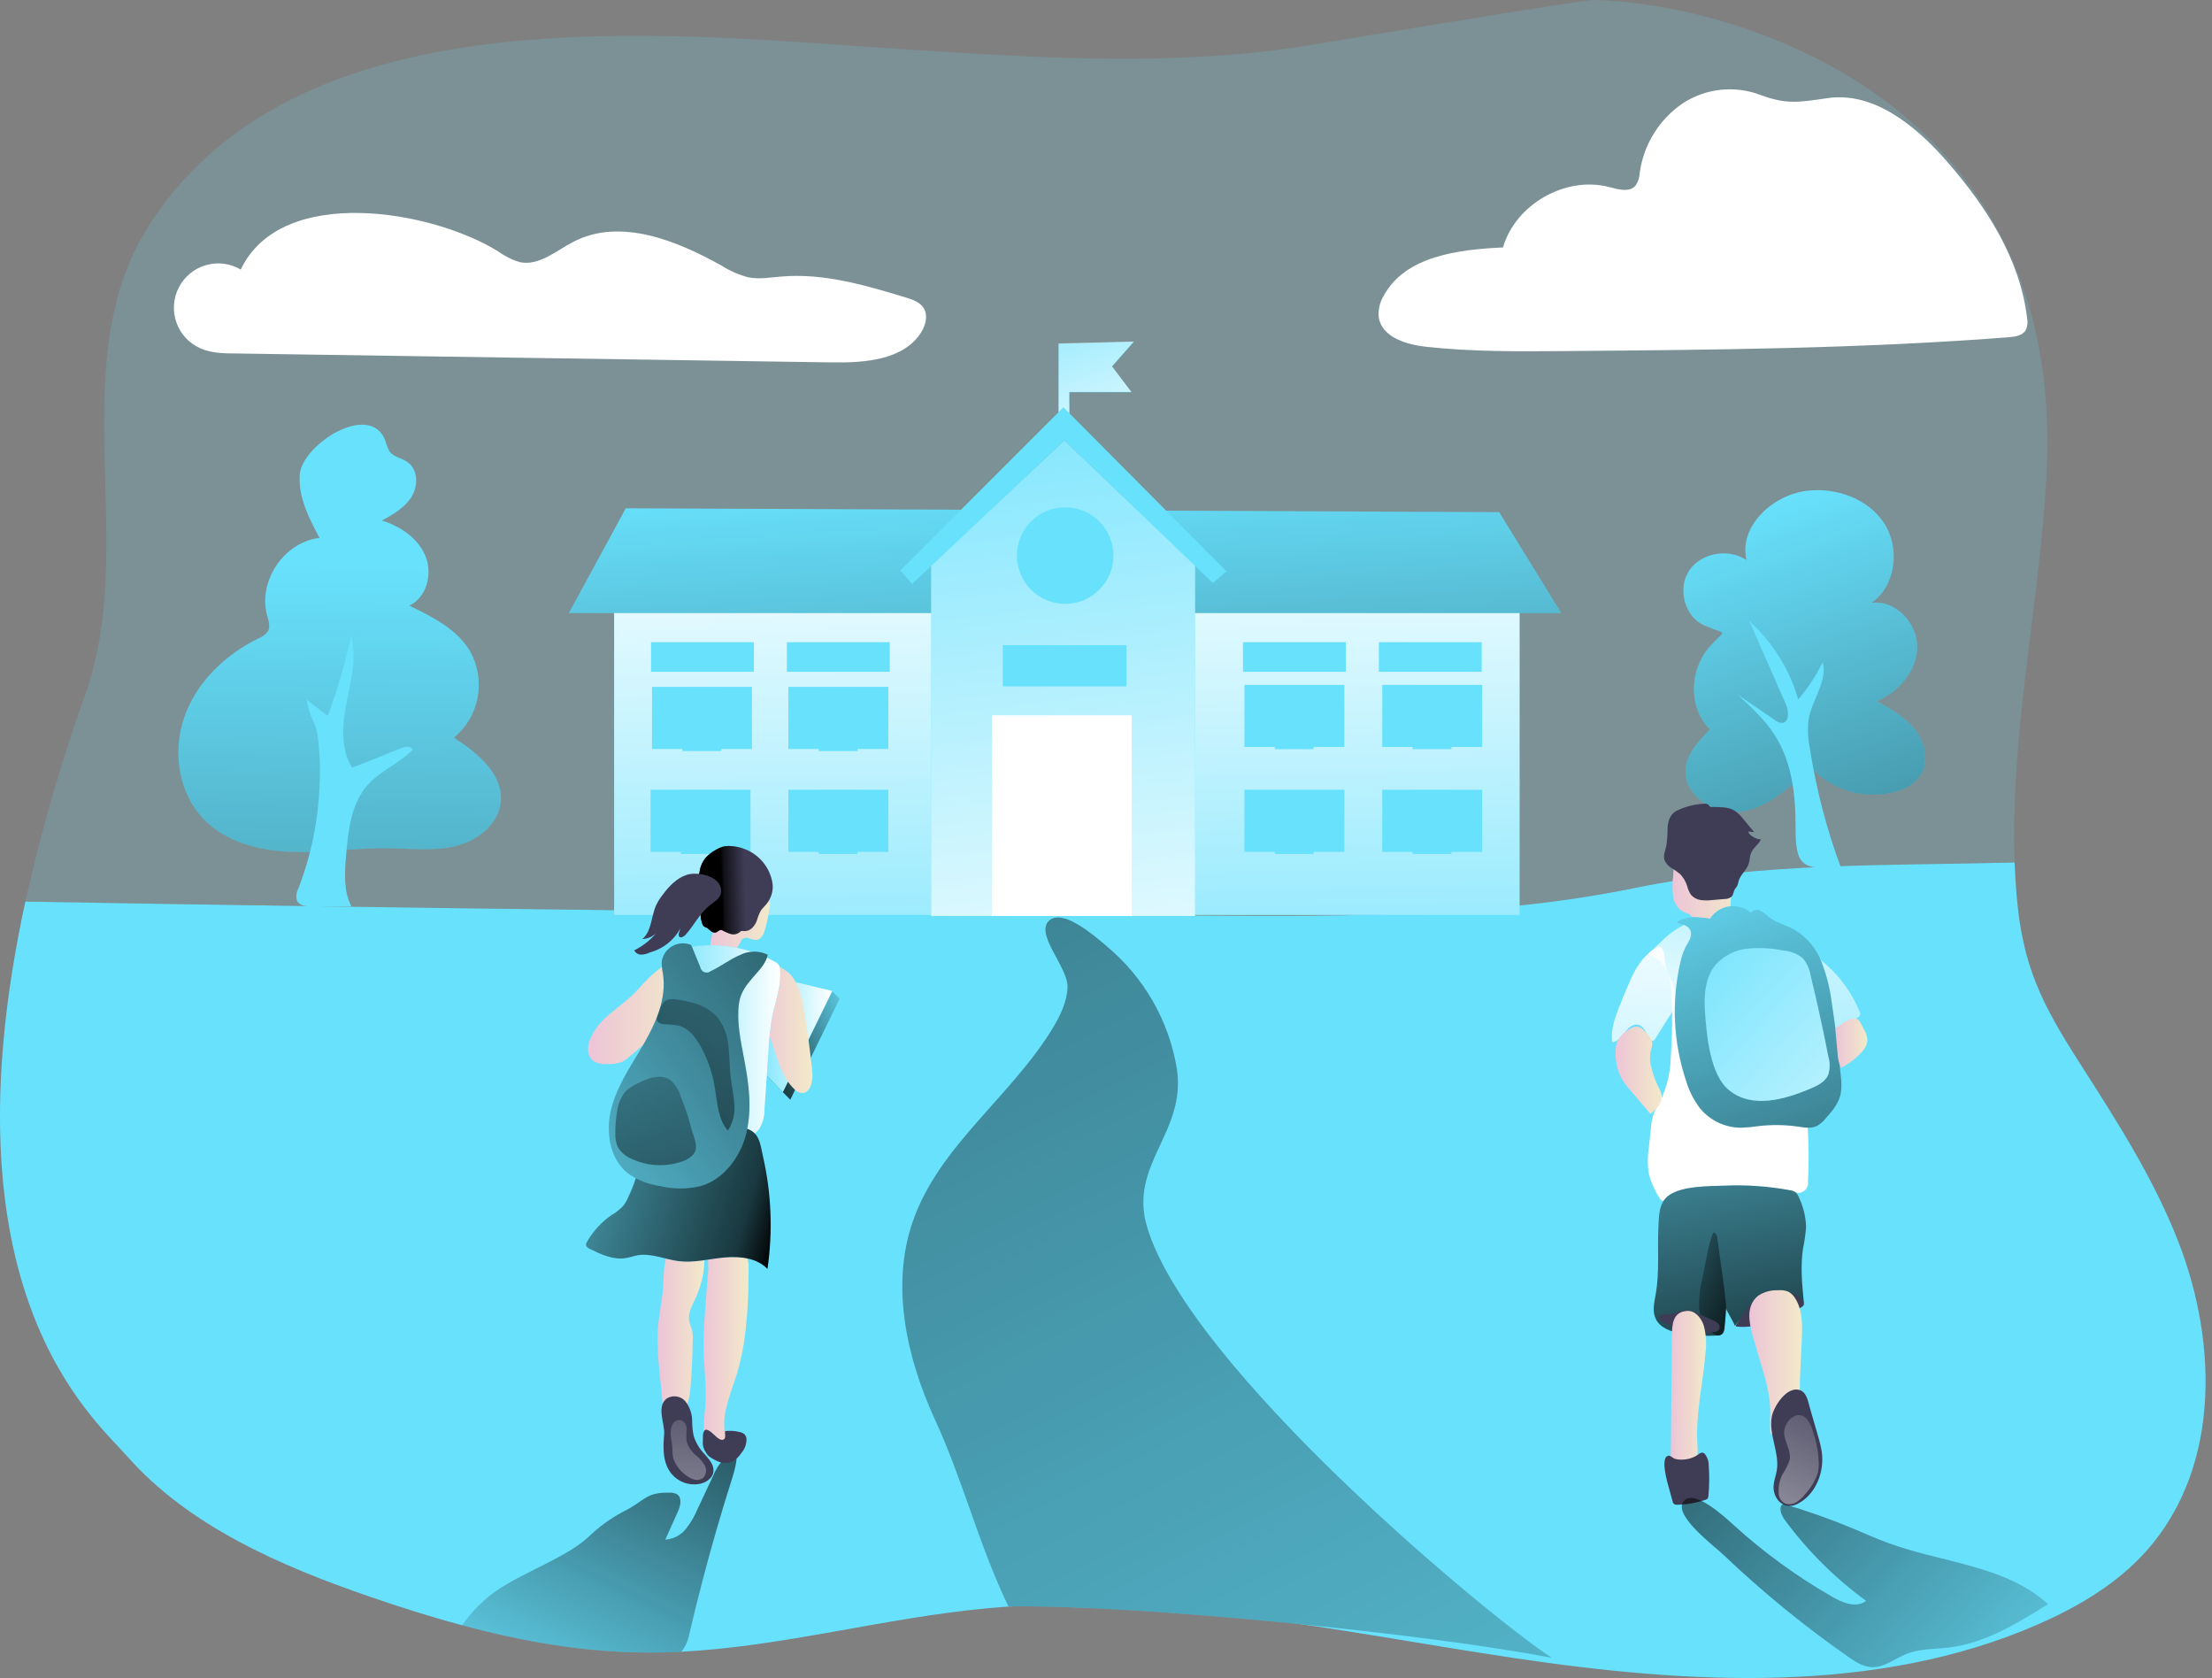 <svg width="327" height="248" viewBox="0 0 327 248" fill="none" xmlns="http://www.w3.org/2000/svg">
<rect x="0" y="0" width="327" height="248" fill="#808080" stroke="none"/>
<path opacity="0.18" d="M302.539 70.167C301.52 89.311 297.133 108.315 297.823 127.464C279.034 127.958 260.473 127.382 241.811 131.218C220.806 135.523 199.188 135.447 177.746 135.314C119.746 134.938 61.747 134.251 3.747 133.25C6.068 122.803 9.048 112.512 12.666 102.44C20.548 80.144 9.045 53.271 22.162 33.077C44.882 -1.975 100.502 5.223 135.155 7.388C154.621 8.616 174.283 9.838 193.528 6.685C205.923 4.653 233.967 -0.025 235.657 0C254.75 0.348 305.59 13.497 302.539 70.167Z" fill="#68E1FD"/>
<path d="M156.495 50.802V62.925H158.071V57.974H167.25L164.383 54.176L167.611 50.517L156.495 50.802Z" fill="#68E1FD"/>
<path d="M156.495 50.745V62.868H158.071V57.918H167.25L164.383 54.119L167.611 50.46L156.495 50.745Z" fill="url(#paint0_linear_3_222)"/>
<path d="M316.15 230.442C312.009 234.627 306.73 237.691 301.222 240.096C277.35 250.497 249.73 248.914 223.864 245.053C197.998 241.191 172.024 235.266 145.904 237.697C130.711 239.115 115.841 243.337 100.679 244.116C98.856 244.209 97.026 244.249 95.191 244.236C86.068 244.154 77.079 242.559 68.299 240.197C63.747 238.982 59.246 237.551 54.802 236.026C41.419 231.43 27.936 225.555 18.845 215.281C13.508 209.248 -8.731 190.687 3.747 133.25C61.742 134.255 119.742 134.943 177.746 135.314C199.188 135.447 220.794 135.523 241.811 131.212C260.492 127.414 279.034 127.958 297.823 127.471C297.88 128.977 297.962 130.49 298.089 132.003C298.956 142.809 301.805 148.298 307.546 157.274C312.896 165.631 318.308 174.044 321.942 183.312C328.076 198.866 328.26 218.193 316.15 230.442Z" fill="#68E1FD"/>
<path d="M256.181 131.079C256.453 130.034 256.865 129.028 257.149 127.983C257.296 127.589 257.307 127.157 257.181 126.755C257.018 126.443 256.767 126.186 256.459 126.015C254.673 124.827 252.514 124.334 250.389 124.628C249.829 124.687 249.291 124.871 248.812 125.166C248.183 125.646 247.751 126.34 247.597 127.116C247.448 127.886 247.365 128.668 247.35 129.452C247.206 130.502 247.206 131.567 247.35 132.617C247.432 133.137 247.651 133.626 247.985 134.034C248.319 134.441 248.755 134.752 249.249 134.934C249.356 134.957 249.462 134.987 249.566 135.023C250.199 135.27 250.268 136.118 250.794 136.498C251.086 136.679 251.425 136.769 251.769 136.757C252.516 136.829 253.268 136.688 253.94 136.352C254.612 136.017 255.175 135.499 255.567 134.858C255.765 134.438 255.856 133.974 255.833 133.51C255.858 132.689 255.975 131.874 256.181 131.079Z" fill="url(#paint1_linear_3_222)"/>
<path d="M124.127 147.601L116.828 162.535L111.492 157.085L115.79 145.588L123.026 146.5L124.127 147.601Z" fill="url(#paint2_linear_3_222)"/>
<path d="M123.026 146.5L115.727 161.434L110.384 155.983L114.688 144.487L123.026 146.5Z" fill="#68E1FD"/>
<path d="M123.026 146.462L115.727 161.389L110.384 155.945L114.688 144.443L123.026 146.462Z" fill="url(#paint3_linear_3_222)"/>
<path d="M108.124 218.832C107.332 221.32 106.579 223.808 105.857 226.315C104.427 231.27 103.125 236.264 101.952 241.299C101.813 242.123 101.521 242.913 101.091 243.629C100.971 243.805 100.833 243.968 100.679 244.116C98.856 244.209 97.026 244.249 95.191 244.236C86.068 244.154 77.079 242.559 68.299 240.198L68.375 240.128C69.259 238.842 70.297 237.669 71.464 236.634C75.262 232.994 82.935 230.784 86.86 227.271C88.411 225.752 90.169 224.461 92.082 223.434C95.343 221.871 95.311 220.541 98.926 220.605C99.339 220.57 99.754 220.66 100.116 220.864C100.882 221.415 100.578 222.605 100.185 223.472C99.578 224.827 98.966 226.184 98.35 227.543C98.929 227.511 99.495 227.358 100.012 227.094C100.529 226.831 100.985 226.462 101.35 226.011C102.077 225.111 102.67 224.111 103.11 223.042L105.427 218.111C105.804 217.154 106.368 216.283 107.086 215.547C110.074 212.812 108.516 217.61 108.124 218.832Z" fill="url(#paint4_linear_3_222)"/>
<path d="M108.972 202.917C108.466 204.576 107.813 206.19 107.408 207.874C106.943 209.554 106.943 211.328 107.408 213.008C107.607 213.412 107.661 213.873 107.56 214.312C107.478 214.499 107.344 214.659 107.173 214.771C107.002 214.883 106.802 214.944 106.598 214.945C106.186 214.941 105.789 214.796 105.471 214.534C105.035 214.16 104.682 213.698 104.436 213.179C104.189 212.66 104.055 212.095 104.041 211.52C104.018 210.373 104.088 209.225 104.249 208.089C104.515 205 104.003 201.904 103.996 198.809C103.996 197.663 104.053 196.517 104.123 195.378C104.287 192.786 104.482 190.201 104.705 187.623C104.661 186.904 104.661 186.183 104.705 185.464C104.851 185.179 105.623 185.375 105.895 185.217C107.048 184.527 108.136 185.274 109.466 185.496C110.896 185.736 110.656 186.825 110.65 188.028C110.679 191.244 110.493 194.459 110.092 197.65C109.855 199.432 109.481 201.193 108.972 202.917Z" fill="url(#paint5_linear_3_222)"/>
<path d="M97.919 191.383C97.748 192.769 97.469 194.137 97.33 195.523C96.919 199.568 97.672 203.626 97.963 207.678C97.944 208.131 98.08 208.578 98.349 208.944C98.534 209.124 98.771 209.242 99.027 209.279C99.487 209.323 99.949 209.231 100.357 209.015C100.766 208.799 101.102 208.469 101.325 208.064C101.754 207.243 101.996 206.337 102.034 205.411C102.287 202.987 102.35 200.55 102.407 198.112C102.442 197.608 102.41 197.102 102.312 196.606C102.205 196.182 101.996 195.789 101.901 195.34C101.635 194.105 102.344 192.902 102.876 191.757C103.509 190.371 103.909 188.891 104.059 187.376C104.211 185.806 104.414 184.268 102.591 183.856C100.432 183.362 98.793 184.306 98.337 186.471C98.007 188.066 98.128 189.762 97.919 191.383Z" fill="url(#paint6_linear_3_222)"/>
<path d="M116.98 144.177C118.195 145.633 118.582 147.589 118.879 149.456C119.335 152.212 119.715 154.976 120.019 157.749C120.139 158.863 120.221 160.098 119.563 161.003C119.412 161.237 119.19 161.417 118.93 161.516C118.64 161.564 118.343 161.533 118.069 161.427C117.795 161.321 117.555 161.144 117.373 160.914C115.473 159.085 114.904 156.344 114.043 153.862C113.41 152.09 112.625 150.374 112.144 148.564C111.783 147.241 111.067 144.063 112.226 142.955C113.505 141.72 116.1 143.113 116.98 144.177Z" fill="url(#paint7_linear_3_222)"/>
<path d="M90.791 89.317H224.636V135.219H90.791V89.317Z" fill="#68E1FD"/>
<path d="M90.791 89.317H224.636V135.219H90.791V89.317Z" fill="url(#paint8_linear_3_222)"/>
<path d="M92.513 75.118L84.093 90.608H230.802L221.623 75.694L92.513 75.118Z" fill="#68E1FD"/>
<path d="M92.513 75.118L84.093 90.608H230.802L221.623 75.694L92.513 75.118Z" fill="url(#paint9_linear_3_222)"/>
<path d="M176.67 135.371H137.649V83.531L157.349 65.077L176.67 83.531V135.371Z" fill="#68E1FD"/>
<path d="M176.67 135.371H137.649V83.531L157.349 65.077L176.67 83.531V135.371Z" fill="url(#paint10_linear_3_222)"/>
<path d="M133.11 84.297L134.832 86.31L157.35 65.077L179.304 86.164L181.31 84.442L157.21 60.197L133.11 84.297Z" fill="#68E1FD"/>
<path d="M146.645 105.719H167.301V135.365H146.645V105.719Z" fill="white"/>
<path d="M148.246 95.344H166.535V101.44H148.246V95.344Z" fill="#68E1FD"/>
<path d="M157.463 89.247C161.404 89.247 164.598 86.053 164.598 82.113C164.598 78.172 161.404 74.978 157.463 74.978C153.523 74.978 150.329 78.172 150.329 82.113C150.329 86.053 153.523 89.247 157.463 89.247Z" fill="#68E1FD"/>
<path d="M96.242 94.913H111.447V99.287H96.242V94.913Z" fill="#68E1FD"/>
<path d="M116.328 94.913H131.534V99.287H116.328V94.913Z" fill="#68E1FD"/>
<path d="M183.748 94.913H198.953V99.287H183.748V94.913Z" fill="#68E1FD"/>
<path d="M203.834 94.913H219.04V99.287H203.834V94.913Z" fill="#68E1FD"/>
<path d="M96.387 101.516H111.162V110.695H96.387V101.516Z" fill="#68E1FD"/>
<path d="M100.882 101.585H106.617V111.005H100.882V101.585Z" fill="#68E1FD"/>
<path d="M116.543 101.516H131.319V110.695H116.543V101.516Z" fill="#68E1FD"/>
<path d="M121.038 101.585H126.773V111.005H121.038V101.585Z" fill="#68E1FD"/>
<path d="M116.543 116.721H131.319V125.901H116.543V116.721Z" fill="#68E1FD"/>
<path d="M121.038 116.791H126.773V126.211H121.038V116.791Z" fill="#68E1FD"/>
<path d="M96.172 116.721H110.947V125.901H96.172V116.721Z" fill="#68E1FD"/>
<path d="M100.666 116.791H106.402V126.211H100.666V116.791Z" fill="#68E1FD"/>
<path d="M204.334 116.721H219.11V125.901H204.334V116.721Z" fill="#68E1FD"/>
<path d="M208.829 116.791H214.564V126.211H208.829V116.791Z" fill="#68E1FD"/>
<path d="M183.963 116.721H198.738V125.901H183.963V116.721Z" fill="#68E1FD"/>
<path d="M188.458 116.791H194.193V126.211H188.458V116.791Z" fill="#68E1FD"/>
<path d="M204.334 101.224H219.11V110.404H204.334V101.224Z" fill="#68E1FD"/>
<path d="M208.829 101.3H214.564V110.72H208.829V101.3Z" fill="#68E1FD"/>
<path d="M183.963 101.224H198.738V110.404H183.963V101.224Z" fill="#68E1FD"/>
<path d="M188.458 101.3H194.193V110.72H188.458V101.3Z" fill="#68E1FD"/>
<path d="M113.03 137.574C112.84 138.156 112.511 138.802 111.909 138.91C111.522 138.926 111.135 138.851 110.783 138.688C110.606 138.61 110.411 138.581 110.219 138.605C110.027 138.63 109.845 138.707 109.694 138.827C109.566 139.014 109.458 139.214 109.371 139.423C109.054 139.935 107.978 141.955 107.377 141.91C106.851 141.884 106.337 141.743 105.87 141.499C105.638 141.376 105.437 141.203 105.279 140.993C105.122 140.783 105.012 140.54 104.959 140.283C104.87 139.745 105.459 137.251 105.592 136.726C105.711 136.158 105.87 135.6 106.066 135.054C106.346 134.502 106.723 134.004 107.181 133.586C108.371 132.408 109.865 131.345 111.542 131.345C111.871 131.331 112.199 131.403 112.492 131.554C112.767 131.727 112.999 131.961 113.169 132.237C113.431 132.573 113.644 132.944 113.802 133.339C113.855 133.753 113.818 134.174 113.695 134.573C113.549 135.589 113.326 136.592 113.03 137.574Z" fill="url(#paint11_linear_3_222)"/>
<path d="M102.034 139.948C106.323 139.266 110.717 140.03 114.524 142.119C114.777 142.239 114.995 142.422 115.157 142.651C115.269 142.864 115.33 143.1 115.334 143.341C115.518 145.57 114.701 147.735 114.214 149.925C113.866 151.796 113.655 153.689 113.581 155.591L113.023 163.871C113.049 164.917 112.777 165.949 112.239 166.846C111.517 167.815 110.238 168.195 109.035 168.315C106.982 168.476 104.918 168.214 102.971 167.543C101.638 167.179 100.407 166.516 99.369 165.606C98.071 164.237 97.34 162.427 97.324 160.541C97.307 158.682 97.565 156.83 98.09 155.046C98.932 151.685 99.989 148.323 100.021 144.861C100.027 142.879 99.559 140.347 102.034 139.948Z" fill="#68E1FD"/>
<path d="M102.034 139.948C106.323 139.266 110.717 140.03 114.524 142.119C114.777 142.239 114.995 142.422 115.157 142.651C115.269 142.864 115.33 143.1 115.334 143.341C115.518 145.57 114.701 147.735 114.214 149.925C113.866 151.796 113.655 153.689 113.581 155.591L113.023 163.871C113.049 164.917 112.777 165.949 112.239 166.846C111.517 167.815 110.238 168.195 109.035 168.315C106.982 168.476 104.918 168.214 102.971 167.543C101.638 167.179 100.407 166.516 99.369 165.606C98.071 164.237 97.34 162.427 97.324 160.541C97.307 158.682 97.565 156.83 98.09 155.046C98.932 151.685 99.989 148.323 100.021 144.861C100.027 142.879 99.559 140.347 102.034 139.948Z" fill="url(#paint12_linear_3_222)"/>
<path d="M95.976 144.468C95.165 145.241 94.463 146.114 93.665 146.899C92.519 148.02 91.196 148.937 89.993 149.995C88.737 150.997 87.758 152.305 87.151 153.793C86.828 154.717 86.777 155.857 87.455 156.572C88.132 157.287 89.215 157.306 90.177 157.262C90.764 157.265 91.348 157.162 91.899 156.958C92.291 156.764 92.656 156.517 92.981 156.224C95.478 154.179 97.832 151.967 100.027 149.602C100.503 149.142 100.896 148.605 101.192 148.013C101.464 147.315 101.581 146.565 101.534 145.817C101.534 144.911 101.489 141.132 100.141 141.107C99.508 141.107 98.634 142.234 98.166 142.613C97.425 143.227 96.666 143.803 95.976 144.468Z" fill="url(#paint13_linear_3_222)"/>
<path d="M112.821 171.043C114.043 176.457 114.257 182.049 113.454 187.541C111.897 185.914 109.396 185.641 107.123 185.844C104.851 186.047 102.641 186.654 100.407 186.395C98.324 186.148 96.286 185.16 94.222 185.527C93.639 185.635 93.076 185.844 92.487 185.939C90.664 186.236 88.866 185.401 87.201 184.584C86.954 184.464 86.67 184.299 86.632 184.021C86.624 183.837 86.68 183.656 86.79 183.508C87.689 181.94 88.929 180.595 90.417 179.57C91.053 179.204 91.633 178.748 92.139 178.216C92.445 177.806 92.698 177.359 92.892 176.886C93.361 175.91 93.757 174.901 94.076 173.867C94.526 172.227 94.576 170.505 94.944 168.853C95.311 167.201 96.102 165.511 97.571 164.662C99.039 163.814 100.736 163.966 102.293 164.314C104.927 164.896 107.415 165.998 110.016 166.688C112.314 167.283 112.34 168.897 112.821 171.043Z" fill="#68E1FD"/>
<path d="M112.821 171.043C114.043 176.457 114.257 182.049 113.454 187.541C111.897 185.914 109.396 185.641 107.123 185.844C104.851 186.047 102.641 186.654 100.407 186.395C98.324 186.148 96.286 185.16 94.222 185.527C93.639 185.635 93.076 185.844 92.487 185.939C90.664 186.236 88.866 185.401 87.201 184.584C86.954 184.464 86.67 184.299 86.632 184.021C86.624 183.837 86.68 183.656 86.79 183.508C87.689 181.94 88.929 180.595 90.417 179.57C91.053 179.204 91.633 178.748 92.139 178.216C92.445 177.806 92.698 177.359 92.892 176.886C93.361 175.91 93.757 174.901 94.076 173.867C94.526 172.227 94.576 170.505 94.944 168.853C95.311 167.201 96.102 165.511 97.571 164.662C99.039 163.814 100.736 163.966 102.293 164.314C104.927 164.896 107.415 165.998 110.016 166.688C112.314 167.283 112.34 168.897 112.821 171.043Z" fill="url(#paint14_linear_3_222)"/>
<path d="M98.546 206.697C98.989 206.416 99.52 206.307 100.037 206.391C100.555 206.475 101.025 206.746 101.356 207.152C101.995 207.995 102.336 209.026 102.325 210.083C102.325 210.82 102.403 211.554 102.559 212.274C102.9 213.299 103.474 214.231 104.237 214.996C104.87 215.724 105.598 216.566 105.465 217.528C105.332 218.49 104.363 219.13 103.407 219.313C102.648 219.453 101.866 219.388 101.14 219.127C100.414 218.866 99.77 218.417 99.274 217.826C97.932 216.18 98.007 213.958 98.185 211.97C98.292 210.375 97.007 207.918 98.546 206.697Z" fill="#3F3D56"/>
<path d="M99.16 212.103C99.094 211.567 99.177 211.024 99.4 210.533C99.517 210.291 99.713 210.096 99.957 209.981C100.2 209.865 100.475 209.837 100.736 209.9C100.983 210.022 101.189 210.215 101.327 210.454C101.466 210.692 101.531 210.966 101.515 211.242C101.471 211.791 101.458 212.343 101.477 212.894C101.7 213.78 102.215 214.565 102.939 215.122C103.455 215.535 103.885 216.045 104.205 216.623C104.357 216.914 104.413 217.246 104.365 217.571C104.317 217.896 104.168 218.198 103.939 218.433C103.769 218.561 103.574 218.65 103.366 218.694C103.159 218.739 102.944 218.739 102.737 218.693C102.322 218.594 101.932 218.411 101.591 218.155C100.638 217.535 99.917 216.618 99.54 215.547C99.433 215.086 99.388 214.614 99.407 214.141C99.394 213.458 99.198 212.787 99.16 212.103Z" fill="url(#paint15_linear_3_222)"/>
<path d="M107.959 216.11C107.434 216.259 106.876 216.246 106.358 216.072C105.884 215.891 105.431 215.658 105.009 215.376C104.713 215.181 104.475 214.91 104.319 214.591C103.987 214.125 103.84 213.552 103.908 212.983C103.908 212.597 103.819 211.495 104.288 211.318C104.756 211.141 105.68 212.192 106.016 212.458C106.351 212.723 106.75 212.945 107.041 212.692C107.333 212.439 107.117 211.913 107.212 211.508C107.926 211.424 108.649 211.472 109.346 211.647C109.609 211.694 109.856 211.81 110.061 211.983C110.224 212.157 110.326 212.379 110.352 212.616C110.385 213.392 110.115 214.15 109.599 214.73C109.243 215.315 108.727 215.786 108.111 216.085L107.959 216.11Z" fill="#3F3D56"/>
<path d="M107.434 129.281C107.666 129.432 107.849 129.647 107.961 129.9C108.074 130.152 108.11 130.432 108.067 130.706C108.049 130.831 107.994 130.948 107.909 131.041C107.809 131.113 107.688 131.149 107.565 131.14C107.442 131.132 107.327 131.082 107.238 130.997C107.066 130.823 106.925 130.622 106.82 130.402C106.668 130.142 105.883 129.459 106.003 129.25C106.225 128.863 107.162 129.104 107.434 129.281V129.281Z" stroke="#3CB6D5" stroke-width="0.944" stroke-miterlimit="10"/>
<path d="M104.287 126.812C104.753 126.294 105.308 125.865 105.927 125.546C106.222 125.372 106.536 125.234 106.864 125.135C107.245 125.043 107.638 125.011 108.029 125.04C109.449 125.115 110.808 125.64 111.909 126.54C113.01 127.441 113.782 128.681 114.106 130.066C114.205 130.468 114.247 130.881 114.233 131.294C114.158 132.239 113.768 133.131 113.125 133.827C112.9 134.052 112.689 134.291 112.492 134.542C112.246 134.991 112.053 135.467 111.916 135.96C111.774 136.404 111.529 136.807 111.2 137.137C111.038 137.305 110.839 137.433 110.62 137.513C110.401 137.593 110.166 137.623 109.934 137.599C109.82 137.574 109.701 137.574 109.586 137.599C109.47 137.654 109.365 137.729 109.276 137.821C109.104 137.947 108.906 138.032 108.697 138.07C108.487 138.109 108.272 138.099 108.067 138.043C107.657 137.926 107.263 137.758 106.896 137.543C106.798 137.482 106.687 137.446 106.573 137.435C106.294 137.435 106.098 137.726 105.832 137.808C105.696 137.835 105.555 137.829 105.422 137.79C105.289 137.752 105.167 137.682 105.066 137.587C104.873 137.398 104.661 137.23 104.433 137.087C104.289 137.042 104.152 136.976 104.028 136.89C103.94 136.802 103.875 136.693 103.838 136.574C103.205 134.928 103.92 133.029 103.395 131.351C103.211 130.954 103.11 130.523 103.097 130.085C103.135 129.699 103.338 129.338 103.407 128.958C103.49 128.174 103.795 127.429 104.287 126.812Z" fill="#3F3D56"/>
<path d="M104.287 126.812C104.753 126.294 105.308 125.865 105.927 125.546C106.222 125.372 106.536 125.234 106.864 125.135C107.245 125.043 107.638 125.011 108.029 125.04C109.449 125.115 110.808 125.64 111.909 126.54C113.01 127.441 113.782 128.681 114.106 130.066C114.205 130.468 114.247 130.881 114.233 131.294C114.158 132.239 113.768 133.131 113.125 133.827C112.9 134.052 112.689 134.291 112.492 134.542C112.246 134.991 112.053 135.467 111.916 135.96C111.774 136.404 111.529 136.807 111.2 137.137C111.038 137.305 110.839 137.433 110.62 137.513C110.401 137.593 110.166 137.623 109.934 137.599C109.82 137.574 109.701 137.574 109.586 137.599C109.47 137.654 109.365 137.729 109.276 137.821C109.104 137.947 108.906 138.032 108.697 138.07C108.487 138.109 108.272 138.099 108.067 138.043C107.657 137.926 107.263 137.758 106.896 137.543C106.798 137.482 106.687 137.446 106.573 137.435C106.294 137.435 106.098 137.726 105.832 137.808C105.696 137.835 105.555 137.829 105.422 137.79C105.289 137.752 105.167 137.682 105.066 137.587C104.873 137.398 104.661 137.23 104.433 137.087C104.289 137.042 104.152 136.976 104.028 136.89C103.94 136.802 103.875 136.693 103.838 136.574C103.205 134.928 103.92 133.029 103.395 131.351C103.211 130.954 103.11 130.523 103.097 130.085C103.135 129.699 103.338 129.338 103.407 128.958C103.49 128.174 103.795 127.429 104.287 126.812Z" fill="url(#paint16_linear_3_222)"/>
<path d="M243.634 140.98L245.533 139.207C246.554 138.146 247.757 137.276 249.085 136.637C250.442 136.16 251.884 135.966 253.32 136.067C255.415 136.118 257.498 136.359 259.58 136.599C262.284 136.909 264.752 138.226 267.069 139.657C266.549 145.925 266.444 152.221 266.753 158.503C267.025 163.884 267.601 169.265 267.272 174.652C267.305 174.891 267.277 175.135 267.192 175.361C267.106 175.588 266.966 175.789 266.783 175.947C266.6 176.105 266.38 176.214 266.144 176.266C265.907 176.317 265.662 176.308 265.43 176.241C262.106 176.241 258.802 175.608 255.478 175.608C252.333 175.606 249.215 176.203 246.293 177.368C246.113 177.466 245.904 177.495 245.704 177.45C245.53 177.361 245.392 177.216 245.312 177.038C244.621 175.963 244.098 174.789 243.761 173.557C243.545 172.236 243.545 170.889 243.761 169.568L244.052 166.808C244.102 166.068 244.236 165.335 244.451 164.624C244.821 163.755 245.243 162.91 245.717 162.092C246.503 160.293 246.933 158.358 246.983 156.395C247.224 153.205 247.26 150.004 247.09 146.81C247.008 145.342 246.85 143.784 245.938 142.639C245.319 141.904 244.527 141.334 243.634 140.98Z" fill="#68E1FD"/>
<path d="M274.913 149.539C274.978 149.674 275.005 149.826 274.989 149.976C274.921 150.153 274.791 150.3 274.622 150.387C273.376 151.225 272.056 151.945 270.678 152.539C270.311 152.748 269.881 152.814 269.469 152.723C269.188 152.588 268.947 152.38 268.772 152.122C267.696 150.811 266.626 149.494 265.55 148.178C265.226 147.815 264.956 147.408 264.746 146.969C264.599 146.561 264.509 146.135 264.48 145.702C264.341 144.373 263.784 141.461 264.917 140.436C266.05 139.41 267.905 140.936 268.867 141.664C271.553 143.698 273.642 146.418 274.913 149.539Z" fill="#68E1FD"/>
<path d="M242.836 141.771C242.05 142.765 241.41 143.868 240.937 145.044C240.336 146.392 239.766 147.76 239.241 149.14C238.646 150.71 238.088 152.375 238.335 154.033C239.127 153.97 239.677 153.248 240.159 152.615C240.64 151.982 241.311 151.318 242.096 151.444C242.881 151.571 243.279 152.349 243.539 153.058C243.685 153.451 243.982 153.938 244.375 153.805C244.54 153.728 244.674 153.596 244.754 153.432L246.692 150.343C247.08 149.793 247.381 149.187 247.584 148.545C248.072 146.69 246.951 144.86 246.318 143.037C246.122 142.436 246.09 140.201 245.539 139.999C244.799 139.72 243.254 141.277 242.836 141.771Z" fill="#68E1FD"/>
<path d="M243.634 140.98L245.533 139.207C246.554 138.146 247.757 137.276 249.085 136.637C250.442 136.16 251.884 135.966 253.32 136.067C255.415 136.118 257.498 136.359 259.58 136.599C262.284 136.909 264.752 138.226 267.069 139.657C266.549 145.925 266.444 152.221 266.753 158.503C267.025 163.884 267.601 169.265 267.272 174.652C267.305 174.891 267.277 175.135 267.192 175.361C267.106 175.588 266.966 175.789 266.783 175.947C266.6 176.105 266.38 176.214 266.144 176.266C265.907 176.317 265.662 176.308 265.43 176.241C262.106 176.241 258.802 175.608 255.478 175.608C252.333 175.606 249.215 176.203 246.293 177.368C246.113 177.466 245.904 177.495 245.704 177.45C245.53 177.361 245.392 177.216 245.312 177.038C244.621 175.963 244.098 174.789 243.761 173.557C243.545 172.236 243.545 170.889 243.761 169.568L244.052 166.808C244.102 166.068 244.236 165.335 244.451 164.624C244.821 163.755 245.243 162.91 245.717 162.092C246.503 160.293 246.933 158.358 246.983 156.395C247.224 153.205 247.26 150.004 247.09 146.81C247.008 145.342 246.85 143.784 245.938 142.639C245.319 141.904 244.527 141.334 243.634 140.98Z" fill="url(#paint17_linear_3_222)"/>
<path d="M274.913 149.539C274.978 149.674 275.005 149.826 274.989 149.976C274.921 150.153 274.791 150.3 274.622 150.387C273.376 151.225 272.056 151.945 270.678 152.539C270.311 152.748 269.881 152.814 269.469 152.723C269.188 152.588 268.947 152.38 268.772 152.122C267.696 150.811 266.626 149.494 265.55 148.178C265.226 147.815 264.956 147.408 264.746 146.969C264.599 146.561 264.509 146.135 264.48 145.702C264.341 144.373 263.784 141.461 264.917 140.436C266.05 139.41 267.905 140.936 268.867 141.664C271.553 143.698 273.642 146.418 274.913 149.539Z" fill="url(#paint18_linear_3_222)"/>
<path d="M242.836 141.771C242.05 142.765 241.41 143.868 240.937 145.044C240.336 146.392 239.766 147.76 239.241 149.14C238.646 150.71 238.088 152.375 238.335 154.033C239.127 153.97 239.677 153.248 240.159 152.615C240.64 151.982 241.311 151.318 242.096 151.444C242.881 151.571 243.279 152.349 243.539 153.058C243.685 153.451 243.982 153.938 244.375 153.805C244.54 153.728 244.674 153.596 244.754 153.432L246.692 150.343C247.08 149.793 247.381 149.187 247.584 148.545C248.072 146.69 246.951 144.86 246.318 143.037C246.122 142.436 246.09 140.201 245.539 139.999C244.799 139.72 243.254 141.277 242.836 141.771Z" fill="url(#paint19_linear_3_222)"/>
<path d="M249.939 137.663C250.173 138.473 249.559 139.252 249.167 139.992C248.834 140.656 248.592 141.36 248.445 142.088C247.07 147.93 247.351 154.039 249.255 159.731C249.7 161.232 250.419 162.638 251.376 163.877C252.114 164.745 253.03 165.444 254.063 165.926C255.095 166.407 256.219 166.661 257.358 166.669C258.261 166.635 259.162 166.551 260.055 166.416C261.965 166.199 263.894 166.227 265.797 166.498C266.746 166.637 267.772 166.821 268.633 166.39C269.087 166.127 269.489 165.781 269.817 165.371C270.798 164.289 271.786 163.13 272.102 161.706C272.249 160.833 272.259 159.942 272.134 159.066C271.796 155.483 271.355 151.913 270.811 148.355C270.56 146.259 270.054 144.201 269.304 142.227C268.549 140.237 267.155 138.554 265.341 137.441C264.075 136.719 262.575 136.384 261.429 135.485C261.062 135.133 260.649 134.833 260.201 134.592C259.974 134.478 259.714 134.446 259.466 134.504C259.218 134.562 258.999 134.705 258.846 134.909C258.41 134.527 257.896 134.243 257.34 134.078C256.785 133.913 256.2 133.87 255.626 133.952C255.052 134.033 254.502 134.238 254.014 134.552C253.527 134.866 253.113 135.281 252.8 135.77C251.962 135.634 251.117 135.552 250.268 135.523C249.528 135.605 248.369 135.801 247.863 136.359C248.629 136.618 249.667 136.719 249.939 137.663Z" fill="#68E1FD"/>
<path d="M249.939 137.663C250.173 138.473 249.559 139.252 249.167 139.992C248.834 140.656 248.592 141.36 248.445 142.088C247.07 147.93 247.351 154.039 249.255 159.731C249.7 161.232 250.419 162.638 251.376 163.877C252.114 164.745 253.03 165.444 254.063 165.926C255.095 166.407 256.219 166.661 257.358 166.669C258.261 166.635 259.162 166.551 260.055 166.416C261.965 166.199 263.894 166.227 265.797 166.498C266.746 166.637 267.772 166.821 268.633 166.39C269.087 166.127 269.489 165.781 269.817 165.371C270.798 164.289 271.786 163.13 272.102 161.706C272.249 160.833 272.259 159.942 272.134 159.066C271.796 155.483 271.355 151.913 270.811 148.355C270.56 146.259 270.054 144.201 269.304 142.227C268.549 140.237 267.155 138.554 265.341 137.441C264.075 136.719 262.575 136.384 261.429 135.485C261.062 135.133 260.649 134.833 260.201 134.592C259.974 134.478 259.714 134.446 259.466 134.504C259.218 134.562 258.999 134.705 258.846 134.909C258.41 134.527 257.896 134.243 257.34 134.078C256.785 133.913 256.2 133.87 255.626 133.952C255.052 134.033 254.502 134.238 254.014 134.552C253.527 134.866 253.113 135.281 252.8 135.77C251.962 135.634 251.117 135.552 250.268 135.523C249.528 135.605 248.369 135.801 247.863 136.359C248.629 136.618 249.667 136.719 249.939 137.663Z" fill="url(#paint20_linear_3_222)"/>
<path d="M252.053 149.551C251.883 147.083 252.053 144.373 253.699 142.493C254.918 141.189 256.57 140.375 258.346 140.201C260.108 140.034 261.885 140.128 263.619 140.48C264.683 140.554 265.697 140.959 266.519 141.638C267.119 142.365 267.513 143.239 267.658 144.17C268.62 148.121 269.49 152.092 270.266 156.084C270.542 156.982 270.542 157.941 270.266 158.838C269.791 159.946 268.57 160.503 267.456 160.965C263.86 162.459 258.998 163.928 255.573 161.092C252.769 158.813 252.281 152.85 252.053 149.551Z" fill="#68E1FD"/>
<path d="M252.053 149.551C251.883 147.083 252.053 144.373 253.699 142.493C254.918 141.189 256.57 140.375 258.346 140.201C260.108 140.034 261.885 140.128 263.619 140.48C264.683 140.554 265.697 140.959 266.519 141.638C267.119 142.365 267.513 143.239 267.658 144.17C268.62 148.121 269.49 152.092 270.266 156.084C270.542 156.982 270.542 157.941 270.266 158.838C269.791 159.946 268.57 160.503 267.456 160.965C263.86 162.459 258.998 163.928 255.573 161.092C252.769 158.813 252.281 152.85 252.053 149.551Z" fill="url(#paint21_linear_3_222)"/>
<path d="M244.773 191.219C244.565 192.434 244.235 193.751 244.735 194.846C245.369 196.289 247.103 196.853 248.66 197.106C250.378 197.385 252.12 197.479 253.858 197.385C254.104 197.395 254.348 197.334 254.56 197.207C254.695 197.073 254.8 196.912 254.868 196.734C254.935 196.556 254.964 196.365 254.953 196.175L255.162 193.371L255.117 194.124C256.488 192.449 258.443 191.357 260.588 191.069C262.733 190.781 264.907 191.319 266.671 192.573C266.405 189.902 266.139 187.199 266.538 184.546C266.765 183.474 266.917 182.386 266.993 181.293C266.942 179.801 266.584 178.336 265.943 176.988C265.838 176.677 265.652 176.399 265.404 176.184C265.173 176.042 264.914 175.951 264.645 175.918C261.476 175.328 258.25 175.096 255.029 175.228C252.611 175.323 248.825 175.228 246.749 176.633C245.223 177.684 245.242 179.64 245.166 181.311C244.995 184.61 245.343 187.952 244.773 191.219Z" fill="#68E1FD"/>
<path d="M244.773 191.219C244.565 192.434 244.235 193.751 244.735 194.846C245.369 196.289 247.103 196.853 248.66 197.106C250.378 197.385 252.12 197.479 253.858 197.385C254.104 197.395 254.348 197.334 254.56 197.207C254.695 197.073 254.8 196.912 254.868 196.734C254.935 196.556 254.964 196.365 254.953 196.175L255.162 193.371C255.162 193.624 256.472 195.701 256.46 195.954C259.068 192.51 263.246 189.94 266.671 192.573C266.405 189.902 266.139 187.199 266.538 184.546C266.765 183.474 266.917 182.386 266.993 181.293C266.942 179.801 266.584 178.336 265.943 176.988C265.838 176.677 265.652 176.399 265.404 176.184C265.173 176.042 264.914 175.951 264.645 175.918C261.476 175.328 258.25 175.096 255.029 175.228C252.611 175.323 248.825 175.228 246.749 176.633C245.223 177.684 245.242 179.64 245.166 181.311C244.995 184.61 245.343 187.952 244.773 191.219Z" fill="url(#paint22_linear_3_222)"/>
<path d="M256.643 195.815C256.613 195.852 256.597 195.899 256.599 195.947C256.599 196.023 256.713 196.049 256.795 196.061C259.327 196.34 261.859 195.289 264.183 194.213L266.082 193.32C266.373 193.181 266.715 192.966 266.683 192.643C266.662 192.517 266.608 192.399 266.525 192.301C266.033 191.663 265.335 191.215 264.55 191.035C263.771 190.858 262.968 190.819 262.176 190.921C261.602 190.944 261.038 191.08 260.517 191.321C259.995 191.562 259.527 191.904 259.137 192.326C258.224 193.428 257.391 194.594 256.643 195.815Z" fill="#3F3D56"/>
<path d="M261.689 208.26C261.72 209.336 261.632 210.419 261.689 211.489C261.669 211.573 261.673 211.661 261.699 211.743C261.726 211.825 261.774 211.898 261.839 211.955C261.904 212.011 261.984 212.049 262.069 212.064C262.154 212.079 262.241 212.071 262.322 212.04C263.544 211.796 264.685 211.247 265.639 210.444C265.949 210.257 266.2 209.985 266.36 209.659C266.438 209.368 266.449 209.063 266.392 208.767C266.253 207.71 266.114 206.646 266.076 205.601C266.044 204.715 266.076 203.829 266.126 202.943L266.354 198.011C266.449 195.922 266.512 193.688 265.405 191.921C265.157 191.478 264.785 191.117 264.335 190.883C263.858 190.706 263.347 190.641 262.841 190.693C261.816 190.647 260.803 190.921 259.941 191.478C257.612 193.295 258.903 196.625 259.536 198.916C260.385 201.974 261.587 205.025 261.689 208.26Z" fill="url(#paint23_linear_3_222)"/>
<path d="M261.923 209.381C261.429 212.02 263.1 214.692 262.663 217.332C262.543 218.053 262.265 218.743 262.201 219.471C262.118 220.248 262.331 221.028 262.796 221.655C263.03 221.963 263.338 222.207 263.691 222.364C264.044 222.521 264.431 222.586 264.816 222.554C265.208 222.497 265.585 222.361 265.924 222.156C268.494 220.725 269.722 217.484 269.31 214.559C269.17 213.735 268.976 212.92 268.728 212.122C268.331 210.763 267.937 209.402 267.544 208.039C267.291 207.159 267.107 205.823 266.107 205.462C264.183 204.766 262.208 207.842 261.923 209.381Z" fill="#3F3D56"/>
<path d="M264.537 215.857C264.288 216.553 263.954 217.217 263.543 217.832C263.088 218.682 262.88 219.642 262.942 220.605C262.927 220.967 263.029 221.324 263.232 221.625C263.434 221.926 263.728 222.154 264.069 222.276C264.62 222.381 265.191 222.265 265.658 221.953C266.101 221.654 266.494 221.286 266.823 220.864C267.683 219.964 268.332 218.882 268.722 217.699C268.851 217.133 268.896 216.55 268.855 215.971C268.807 214.796 268.618 213.631 268.291 212.502C268.006 211.546 267.715 210.242 266.905 209.52C266.202 208.887 265.284 209.102 264.594 209.78C264.227 210.13 263.966 210.576 263.839 211.067C263.713 211.558 263.727 212.075 263.879 212.559C264.164 213.648 264.816 214.698 264.537 215.857Z" fill="url(#paint24_linear_3_222)"/>
<path d="M239.722 159.414C240.09 160.016 240.514 160.582 240.988 161.104L243.989 164.637C244.856 163.915 245.818 162.978 245.647 161.858C245.563 161.476 245.418 161.11 245.217 160.775C244.736 159.816 244.366 158.805 244.115 157.762C243.891 157.001 243.852 156.198 244.001 155.42C244.131 155.057 244.218 154.681 244.261 154.299C244.261 153.546 243.691 152.932 243.147 152.4C242.857 152.051 242.457 151.81 242.013 151.716C241.677 151.715 241.348 151.809 241.064 151.989C239.918 152.622 238.943 153.54 238.867 154.875C238.704 156.439 239.001 158.017 239.722 159.414Z" fill="url(#paint25_linear_3_222)"/>
<path d="M276.052 153.736C276.021 154.736 275.248 155.534 274.495 156.198C273.803 156.858 273.01 157.403 272.147 157.813C271.83 157.104 271.656 156.341 271.634 155.565L271.343 152.369C271.32 152.273 271.32 152.173 271.343 152.077C271.391 151.986 271.463 151.91 271.551 151.856C272.184 151.4 273.767 150.128 274.615 150.653C274.995 150.887 275.248 151.628 275.476 152.008C275.826 152.519 276.025 153.117 276.052 153.736Z" fill="url(#paint26_linear_3_222)"/>
<path d="M109.244 148.279C108.871 151.064 109.51 153.869 110.029 156.629C110.707 160.193 111.188 163.896 110.339 167.391C109.491 170.885 107.073 174.266 103.591 175.279C101.619 175.753 99.562 175.753 97.59 175.279C95.905 175.048 94.297 174.428 92.892 173.468C90.056 171.297 89.48 167.138 90.411 163.675C91.342 160.212 93.469 157.243 95.248 154.141C97.026 151.039 98.533 147.526 98.02 144.012C97.887 143.388 97.82 142.751 97.818 142.113C97.889 141.635 98.069 141.18 98.344 140.783C98.619 140.385 98.981 140.056 99.403 139.82C99.824 139.584 100.294 139.448 100.777 139.422C101.259 139.396 101.741 139.481 102.186 139.67L103.521 142.936C103.548 143.102 103.618 143.259 103.724 143.389C103.83 143.52 103.969 143.62 104.126 143.68C104.284 143.74 104.454 143.757 104.62 143.73C104.786 143.702 104.942 143.632 105.072 143.525C106.604 142.816 107.94 141.733 109.504 141.1C110.126 140.799 110.809 140.642 111.501 140.642C112.193 140.642 112.876 140.799 113.498 141.1C113.023 143.544 109.675 145.063 109.244 148.279Z" fill="#68E1FD"/>
<path d="M109.244 148.279C108.871 151.064 109.51 153.869 110.029 156.629C110.707 160.193 111.188 163.896 110.339 167.391C109.491 170.885 107.073 174.266 103.591 175.279C101.619 175.753 99.562 175.753 97.59 175.279C95.905 175.048 94.297 174.428 92.892 173.468C90.056 171.297 89.48 167.138 90.411 163.675C91.342 160.212 93.469 157.243 95.248 154.141C97.026 151.039 98.533 147.526 98.02 144.012C97.887 143.388 97.82 142.751 97.818 142.113C97.889 141.635 98.069 141.18 98.344 140.783C98.619 140.385 98.981 140.056 99.403 139.82C99.824 139.584 100.294 139.448 100.777 139.422C101.259 139.396 101.741 139.481 102.186 139.67L103.521 142.936C103.548 143.102 103.618 143.259 103.724 143.389C103.83 143.52 103.969 143.62 104.126 143.68C104.284 143.74 104.454 143.757 104.62 143.73C104.786 143.702 104.942 143.632 105.072 143.525C106.604 142.816 107.94 141.733 109.504 141.1C110.126 140.799 110.809 140.642 111.501 140.642C112.193 140.642 112.876 140.799 113.498 141.1C113.023 143.544 109.675 145.063 109.244 148.279Z" fill="url(#paint27_linear_3_222)"/>
<path d="M44.319 70.091C44.047 73.408 45.661 76.561 47.231 79.505C42.046 80.081 38.109 85.835 39.476 90.9C39.691 91.697 40.008 92.59 39.603 93.305C39.267 93.768 38.799 94.119 38.261 94.312C33.342 96.711 29.088 100.775 27.265 105.934C25.441 111.094 26.378 117.329 30.246 121.204C33.576 124.54 38.514 125.755 43.224 125.907C47.934 126.059 52.637 125.306 57.353 125.363C60.689 125.401 64.089 125.844 67.33 125.052C70.571 124.261 73.737 121.811 74.034 118.481C74.401 114.386 70.565 111.277 67.115 109.024C68.95 107.497 70.19 105.374 70.617 103.026C71.044 100.678 70.631 98.254 69.451 96.179C67.495 92.951 63.905 91.153 60.506 89.513C63.089 88.31 63.988 84.784 62.886 82.157C61.785 79.53 59.189 77.783 56.467 76.934C58.119 76.017 59.841 75.035 60.841 73.427C61.842 71.82 61.81 69.401 60.265 68.312C59.411 67.679 58.208 67.578 57.594 66.73C57.312 66.218 57.099 65.671 56.961 65.103C54.669 59.234 44.673 65.742 44.319 70.091Z" fill="#68E1FD"/>
<path d="M252.731 95.578C249.724 98.939 249.528 104.7 252.8 107.802C251.129 109.46 249.363 111.341 249.179 113.689C248.869 117.728 253.693 120.602 257.681 119.899C261.67 119.197 264.79 116.19 267.62 113.29C269.179 115.042 271.201 116.318 273.454 116.97C275.706 117.622 278.097 117.624 280.351 116.975C281.705 116.632 282.911 115.859 283.788 114.772C285.206 112.803 284.687 109.935 283.231 107.992C281.775 106.048 279.585 104.826 277.464 103.63C280.737 102.275 283.415 99.11 283.421 95.571C283.427 92.032 280.154 88.608 276.647 89.108C280.275 86.62 280.927 81.024 278.547 77.346C276.166 73.668 271.349 71.971 266.993 72.554C261.967 73.225 257.017 77.833 258.181 82.771C255.516 80.992 251.446 81.689 249.686 84.36C247.926 87.031 249.053 91.203 251.997 92.463C255.472 93.951 255.187 92.824 252.731 95.578Z" fill="#68E1FD"/>
<path d="M44.319 70.091C44.047 73.408 45.661 76.561 47.231 79.505C42.046 80.081 38.109 85.835 39.476 90.9C39.691 91.697 40.008 92.59 39.603 93.305C39.267 93.768 38.799 94.119 38.261 94.312C33.342 96.711 29.088 100.775 27.265 105.934C25.441 111.094 26.378 117.329 30.246 121.204C33.576 124.54 38.514 125.755 43.224 125.907C47.934 126.059 52.637 125.306 57.353 125.363C60.689 125.401 64.089 125.844 67.33 125.052C70.571 124.261 73.737 121.811 74.034 118.481C74.401 114.386 70.565 111.277 67.115 109.024C68.95 107.497 70.19 105.374 70.617 103.026C71.044 100.678 70.631 98.254 69.451 96.179C67.495 92.951 63.905 91.153 60.506 89.513C63.089 88.31 63.988 84.784 62.886 82.157C61.785 79.53 59.189 77.783 56.467 76.934C58.119 76.017 59.841 75.035 60.841 73.427C61.842 71.82 61.81 69.401 60.265 68.312C59.411 67.679 58.208 67.578 57.594 66.73C57.312 66.218 57.099 65.671 56.961 65.103C54.669 59.234 44.673 65.742 44.319 70.091Z" fill="url(#paint28_linear_3_222)"/>
<path d="M252.731 95.578C249.724 98.939 249.528 104.7 252.8 107.802C251.129 109.46 249.363 111.341 249.179 113.689C248.869 117.728 253.693 120.602 257.681 119.899C261.67 119.197 264.79 116.19 267.62 113.29C269.179 115.042 271.201 116.318 273.454 116.97C275.706 117.622 278.097 117.624 280.351 116.975C281.705 116.632 282.911 115.859 283.788 114.772C285.206 112.803 284.687 109.935 283.231 107.992C281.775 106.048 279.585 104.826 277.464 103.63C280.737 102.275 283.415 99.11 283.421 95.571C283.427 92.032 280.154 88.608 276.647 89.108C280.275 86.62 280.927 81.024 278.547 77.346C276.166 73.668 271.349 71.971 266.993 72.554C261.967 73.225 257.017 77.833 258.181 82.771C255.516 80.992 251.446 81.689 249.686 84.36C247.926 87.031 249.053 91.203 251.997 92.463C255.472 93.951 255.187 92.824 252.731 95.578Z" fill="url(#paint29_linear_3_222)"/>
<path d="M262.398 108.707C260.929 106.39 258.878 104.504 256.858 102.642L262.41 106.441C262.696 106.684 263.054 106.826 263.429 106.846C264.537 106.789 264.455 105.118 264.012 104.098L258.587 91.76C262.032 94.88 264.54 98.898 265.829 103.364C267.263 101.694 268.482 99.85 269.456 97.876C270.184 100.718 267.873 103.396 267.373 106.289C267.202 107.674 267.254 109.078 267.525 110.448C268.458 116.516 270.005 122.474 272.14 128.23C266.379 128.54 265.436 128.028 265.443 122.261C265.449 117.582 264.949 112.74 262.398 108.707Z" fill="#68E1FD"/>
<path d="M157.812 145.867C157.748 148.057 156.748 150.102 155.615 151.97C149.481 162.067 138.808 169.353 134.94 180.52C131.641 190.016 134.015 200.657 138.219 209.811C142.422 218.965 144.708 228.341 149.069 237.418C167.947 237.127 210.861 241.426 229.397 245.015C219.831 238.773 175.588 201.968 169.542 181.223C166.871 172.05 175.41 167.384 173.973 157.933C172.796 150.835 169.098 144.401 163.56 139.809C162.059 138.543 157.185 134.187 155.102 136.049C152.918 138.011 157.888 142.942 157.812 145.867Z" fill="#68E1FD"/>
<path d="M157.812 145.867C157.748 148.057 156.748 150.102 155.615 151.97C149.481 162.067 138.808 169.353 134.94 180.52C131.641 190.016 134.015 200.657 138.219 209.811C142.422 218.965 144.708 228.341 149.069 237.418C167.947 237.127 210.861 241.426 229.397 245.015C219.831 238.773 175.588 201.968 169.542 181.223C166.871 172.05 175.41 167.384 173.973 157.933C172.796 150.835 169.098 144.401 163.56 139.809C162.059 138.543 157.185 134.187 155.102 136.049C152.918 138.011 157.888 142.942 157.812 145.867Z" fill="url(#paint30_linear_3_222)"/>
<path d="M44.097 131.339C43.948 131.607 43.855 131.903 43.822 132.209C43.789 132.514 43.818 132.823 43.907 133.117C44.262 133.858 45.256 133.966 46.079 133.972H51.953C50.77 131.731 50.947 129.047 51.156 126.521C51.466 122.723 51.903 118.678 54.454 115.892C56.321 113.854 59.075 112.809 60.981 110.828C60.835 110.226 59.961 110.315 59.385 110.543L52.074 113.455C50.276 110.651 50.605 107.017 51.251 103.75C51.896 100.484 52.795 97.091 51.915 93.894C51.047 97.941 49.89 101.92 48.453 105.801L45.287 103.39C45.478 104.246 45.717 105.092 46.003 105.922C46.435 106.715 46.746 107.569 46.927 108.454C47.275 111.051 47.377 113.675 47.231 116.291C47.018 121.445 45.959 126.528 44.097 131.339Z" fill="#68E1FD"/>
<path d="M248.736 15.288C247.028 16.455 245.582 17.966 244.492 19.725C243.402 21.483 242.691 23.45 242.406 25.499C242.385 26.196 242.165 26.873 241.773 27.449C240.868 28.468 239.241 28 237.918 27.652C231.46 25.949 224.035 30.184 222.186 36.571C215.552 36.882 207.753 37.837 204.562 43.693C203.981 44.641 203.72 45.751 203.815 46.858C204.227 49.808 207.86 50.929 210.829 51.252C217.66 51.999 224.548 51.942 231.416 51.885C253.269 51.708 275.141 51.53 296.924 49.846C297.893 49.77 299.026 49.599 299.494 48.745C299.729 48.205 299.788 47.605 299.665 47.029C298.64 38.255 293.588 30.456 287.77 23.809C283.206 18.593 277.008 13.503 270.165 14.503C265.81 15.136 264.075 15.459 260.163 14.003C258.291 13.304 256.281 13.056 254.296 13.279C252.311 13.502 250.406 14.191 248.736 15.288Z" fill="white"/>
<path d="M73.737 37.211C74.69 37.912 75.762 38.435 76.902 38.755C79.744 39.312 82.251 37.021 84.834 35.698C91.709 32.178 100.027 35.533 106.744 39.3C107.961 40.074 109.295 40.647 110.694 40.996C112.277 41.3 113.91 40.996 115.511 40.87C121.734 40.338 127.887 42.136 133.87 43.959C134.889 44.263 135.997 44.636 136.56 45.548C137.193 46.599 136.858 48.004 136.212 49.061C133.629 53.239 127.812 53.638 122.918 53.562L34.703 52.239C33 52.239 31.253 52.176 29.683 51.505C28.859 51.153 28.116 50.635 27.5 49.984C26.885 49.334 26.409 48.563 26.102 47.721C25.796 46.879 25.666 45.984 25.719 45.089C25.773 44.195 26.009 43.321 26.414 42.522C26.819 41.722 27.383 41.014 28.072 40.442C28.761 39.869 29.56 39.444 30.42 39.192C31.28 38.941 32.182 38.868 33.072 38.979C33.961 39.09 34.817 39.383 35.589 39.838C41.616 27.177 63.943 31.076 73.737 37.211Z" fill="white"/>
<path d="M101.572 129.281C100.027 129.762 98.856 131.022 97.9 132.326C97.546 132.779 97.243 133.27 96.995 133.789C96.241 135.453 96.362 137.587 94.963 138.783C95.724 138.751 96.447 138.445 97.001 137.922C96.102 138.976 95 139.837 93.76 140.455C93.858 140.652 94.011 140.817 94.201 140.93C94.391 141.042 94.609 141.097 94.83 141.088C95.27 141.065 95.7 140.953 96.096 140.758C97.262 140.438 98.331 139.834 99.207 139C100.083 138.166 100.739 137.128 101.116 135.979C100.824 136.558 100.584 137.161 100.401 137.783C100.349 137.881 100.322 137.989 100.322 138.1C100.322 138.21 100.349 138.319 100.401 138.416C100.635 138.701 101.097 138.416 101.344 138.163C102.61 136.745 103.465 134.934 104.971 133.77C105.604 133.263 106.478 132.782 106.585 131.953C106.902 129.515 103.192 128.768 101.572 129.281Z" fill="#3F3D56"/>
<path d="M253.908 183.198C253.864 182.761 253.718 182.217 253.275 182.141C252.849 183.237 252.535 184.374 252.338 185.534L251.667 188.851C251.341 190.188 251.173 191.558 251.167 192.934C251.164 194.025 251.498 195.091 252.123 195.985C252.554 196.542 253.864 197.973 254.617 197.062C255.029 196.561 255.124 193.985 255.162 193.377C255.238 192.136 254.143 185.357 253.908 183.198Z" fill="url(#paint31_linear_3_222)"/>
<path d="M247.053 194.2C247.725 193.964 248.412 193.774 249.11 193.631C249.818 193.644 250.512 193.833 251.129 194.181L253.237 195.144C253.524 195.251 253.785 195.417 254.003 195.631C254.109 195.741 254.18 195.879 254.206 196.03C254.232 196.18 254.212 196.334 254.149 196.473C254.048 196.599 253.919 196.7 253.774 196.769C253.628 196.838 253.468 196.873 253.307 196.872C252.068 197.027 250.811 196.969 249.591 196.701C248.658 196.473 247.742 196.181 246.85 195.827C246.407 195.663 245.255 195.321 245.337 194.694C245.419 194.067 246.597 194.289 247.053 194.2Z" fill="#3F3D56"/>
<path d="M246.983 215.844C246.967 216.014 246.997 216.185 247.071 216.338C247.191 216.502 247.367 216.617 247.565 216.661C248.603 217.009 249.926 216.87 250.553 215.971C251.06 215.249 250.977 214.287 250.92 213.439C250.642 208.9 251.762 204.405 252.129 199.872C252.302 198.545 252.212 197.196 251.864 195.903C251.503 194.789 250.597 193.681 249.42 193.745C247.249 193.865 247.179 195.783 247.166 197.41L247.103 203.639C247.065 207.707 247.025 211.776 246.983 215.844Z" fill="url(#paint32_linear_3_222)"/>
<path d="M246.749 220.035L247.261 221.896C247.284 222.022 247.338 222.139 247.42 222.238C247.499 222.299 247.589 222.344 247.686 222.37C247.783 222.396 247.884 222.403 247.983 222.39C249.39 222.361 250.784 222.115 252.117 221.662C252.228 221.635 252.33 221.58 252.414 221.503C252.506 221.381 252.555 221.232 252.554 221.079C252.698 219.587 252.713 218.086 252.598 216.591C252.612 215.971 252.408 215.367 252.022 214.882C251.943 214.792 251.84 214.726 251.724 214.692C251.608 214.688 251.491 214.708 251.382 214.75C251.274 214.793 251.175 214.857 251.091 214.939C250.424 215.412 249.635 215.682 248.819 215.717C248.392 215.752 247.963 215.707 247.553 215.584C247.331 215.509 246.976 215.154 246.755 215.148C245.286 215.129 246.533 219.269 246.749 220.035Z" fill="#3F3D56"/>
<path d="M273.21 244.857C274.267 245.591 275.407 246.338 276.692 246.395C278.54 246.477 280.104 245.129 281.826 244.439C283.794 243.654 285.985 243.749 288.087 243.496C293.429 242.863 298.215 239.932 302.761 237.083C296.519 231.386 287.245 230.987 279.293 228.106C277.451 227.442 275.666 226.631 273.862 225.878C270.512 224.479 267.086 223.27 263.6 222.257C262.853 222.751 263.309 223.909 263.841 224.631C267.217 229.209 271.273 233.243 275.869 236.596C274.438 237.71 272.362 236.887 270.804 235.963C265.616 232.984 260.764 229.454 256.333 225.435C255.181 224.384 250.002 219.522 248.736 222.149C247.717 224.245 253.516 228.587 254.668 229.689C260.456 235.206 266.655 240.277 273.21 244.857Z" fill="url(#paint33_linear_3_222)"/>
<path d="M102.306 148.171C103.754 148.495 105.068 149.258 106.066 150.355C107.006 151.587 107.569 153.064 107.687 154.609C107.877 156.135 107.839 157.686 108.016 159.212C108.174 160.56 108.491 161.883 108.554 163.231C108.685 164.59 108.348 165.953 107.598 167.093C106.155 165.447 106.066 163.067 105.699 160.908C105.354 158.555 104.554 156.291 103.344 154.242C102.629 153.065 101.66 151.906 100.325 151.564C99.602 151.45 98.872 151.387 98.141 151.374C97.691 151.324 97.153 151.128 97.09 150.678C97.082 150.48 97.125 150.284 97.216 150.108C97.546 149.292 97.754 148.051 98.691 147.76C99.628 147.469 101.356 147.937 102.306 148.171Z" fill="url(#paint34_linear_3_222)"/>
<path d="M100.603 161.984C100.338 161.069 99.815 160.249 99.097 159.623C97.691 158.636 95.767 159.345 94.241 160.123C93.581 160.415 92.976 160.82 92.456 161.32C91.792 162.134 91.372 163.119 91.247 164.162C91.044 165.271 90.949 166.397 90.962 167.524C90.936 168.215 91.066 168.903 91.342 169.537C91.81 170.318 92.522 170.925 93.367 171.265C95.657 172.338 98.27 172.496 100.673 171.708C101.383 171.519 102.023 171.127 102.515 170.581C103.382 169.486 102.477 167.954 102.205 166.783C101.789 165.146 101.254 163.543 100.603 161.984Z" fill="url(#paint35_linear_3_222)"/>
<path d="M246.521 122.273C246.526 123.184 246.465 124.094 246.337 124.996C246.185 125.673 245.862 126.363 246.046 127.04C246.228 127.555 246.587 127.988 247.059 128.262C247.526 128.533 247.969 128.844 248.382 129.193C248.867 129.701 249.225 130.317 249.426 130.991C249.537 131.443 249.728 131.872 249.99 132.257C250.363 132.681 250.879 132.954 251.439 133.023C251.994 133.092 252.556 133.092 253.111 133.023L254.966 132.864C255.343 132.878 255.711 132.749 255.997 132.504C256.263 132.212 256.257 131.769 256.453 131.427C256.561 131.25 256.719 131.104 256.814 130.921C256.899 130.718 256.961 130.505 256.998 130.288C257.251 129.269 258.264 128.566 258.542 127.559C258.675 127.091 258.656 126.591 258.827 126.135C259.125 125.331 259.941 124.831 260.327 124.065C259.656 124.012 259.029 123.707 258.574 123.21C258.485 123.109 258.435 122.9 258.574 122.875C258.811 122.95 259.06 122.984 259.308 122.976L257.77 121.121C257.376 120.581 256.887 120.118 256.327 119.754C255.333 119.197 254.124 119.304 252.984 119.26C252.897 119.267 252.81 119.244 252.737 119.197C252.686 119.136 252.643 119.068 252.611 118.994C252.529 118.912 252.429 118.85 252.319 118.814C252.209 118.778 252.092 118.768 251.978 118.785C250.666 118.836 249.376 119.139 248.179 119.678C247.027 120.096 246.609 121.115 246.521 122.273Z" fill="#3F3D56"/>
<defs>
<linearGradient id="paint0_linear_3_222" x1="153.133" y1="32.957" x2="168.504" y2="73.82" gradientUnits="userSpaceOnUse">
<stop stop-color="white" stop-opacity="0"/>
<stop offset="0.99" stop-color="white"/>
</linearGradient>
<linearGradient id="paint1_linear_3_222" x1="247.249" y1="130.642" x2="257.27" y2="130.642" gradientUnits="userSpaceOnUse">
<stop stop-color="#ECC4D7"/>
<stop offset="0.42" stop-color="#EFD4D1"/>
<stop offset="1" stop-color="#F2EAC9"/>
</linearGradient>
<linearGradient id="paint2_linear_3_222" x1="128.85" y1="147.513" x2="110.542" y2="157.078" gradientUnits="userSpaceOnUse">
<stop offset="0.05" stop-opacity="0"/>
<stop offset="0.89" stop-opacity="0.75"/>
<stop offset="0.99"/>
</linearGradient>
<linearGradient id="paint3_linear_3_222" x1="110.384" y1="152.919" x2="123.026" y2="152.919" gradientUnits="userSpaceOnUse">
<stop stop-color="white" stop-opacity="0"/>
<stop offset="0.99" stop-color="white"/>
</linearGradient>
<linearGradient id="paint4_linear_3_222" x1="74.806" y1="261.911" x2="110.168" y2="190.554" gradientUnits="userSpaceOnUse">
<stop offset="0.05" stop-opacity="0"/>
<stop offset="0.89" stop-opacity="0.75"/>
<stop offset="0.99"/>
</linearGradient>
<linearGradient id="paint5_linear_3_222" x1="103.99" y1="199.929" x2="110.681" y2="199.929" gradientUnits="userSpaceOnUse">
<stop stop-color="#ECC4D7"/>
<stop offset="0.42" stop-color="#EFD4D1"/>
<stop offset="1" stop-color="#F2EAC9"/>
</linearGradient>
<linearGradient id="paint6_linear_3_222" x1="97.21" y1="196.511" x2="104.173" y2="196.511" gradientUnits="userSpaceOnUse">
<stop stop-color="#ECC4D7"/>
<stop offset="0.42" stop-color="#EFD4D1"/>
<stop offset="1" stop-color="#F2EAC9"/>
</linearGradient>
<linearGradient id="paint7_linear_3_222" x1="111.58" y1="152.02" x2="120.114" y2="152.02" gradientUnits="userSpaceOnUse">
<stop stop-color="#ECC4D7"/>
<stop offset="0.42" stop-color="#EFD4D1"/>
<stop offset="1" stop-color="#F2EAC9"/>
</linearGradient>
<linearGradient id="paint8_linear_3_222" x1="158.552" y1="169.258" x2="157.084" y2="69.705" gradientUnits="userSpaceOnUse">
<stop stop-color="white" stop-opacity="0"/>
<stop offset="0.99" stop-color="white"/>
</linearGradient>
<linearGradient id="paint9_linear_3_222" x1="156.14" y1="69.255" x2="165.459" y2="221.276" gradientUnits="userSpaceOnUse">
<stop stop-opacity="0"/>
<stop offset="0.99"/>
</linearGradient>
<linearGradient id="paint10_linear_3_222" x1="148.962" y1="39.319" x2="163.674" y2="165.188" gradientUnits="userSpaceOnUse">
<stop stop-color="white" stop-opacity="0"/>
<stop offset="0.99" stop-color="white"/>
</linearGradient>
<linearGradient id="paint11_linear_3_222" x1="104.946" y1="136.643" x2="113.878" y2="136.643" gradientUnits="userSpaceOnUse">
<stop stop-color="#ECC4D7"/>
<stop offset="0.42" stop-color="#EFD4D1"/>
<stop offset="1" stop-color="#F2EAC9"/>
</linearGradient>
<linearGradient id="paint12_linear_3_222" x1="97.311" y1="154.04" x2="115.378" y2="154.04" gradientUnits="userSpaceOnUse">
<stop stop-color="white" stop-opacity="0"/>
<stop offset="0.99" stop-color="white"/>
</linearGradient>
<linearGradient id="paint13_linear_3_222" x1="86.923" y1="149.203" x2="101.534" y2="149.203" gradientUnits="userSpaceOnUse">
<stop stop-color="#ECC4D7"/>
<stop offset="0.42" stop-color="#EFD4D1"/>
<stop offset="1" stop-color="#F2EAC9"/>
</linearGradient>
<linearGradient id="paint14_linear_3_222" x1="62.842" y1="165.2" x2="116.239" y2="180.894" gradientUnits="userSpaceOnUse">
<stop offset="0.05" stop-opacity="0"/>
<stop offset="0.89" stop-opacity="0.75"/>
<stop offset="0.99"/>
</linearGradient>
<linearGradient id="paint15_linear_3_222" x1="102.268" y1="199.549" x2="100.141" y2="261.993" gradientUnits="userSpaceOnUse">
<stop stop-color="white" stop-opacity="0"/>
<stop offset="0.99" stop-color="white"/>
</linearGradient>
<linearGradient id="paint16_linear_3_222" x1="110.352" y1="131.459" x2="106.649" y2="131.567" gradientUnits="userSpaceOnUse">
<stop offset="0.05" stop-opacity="0"/>
<stop offset="0.89" stop-opacity="0.75"/>
<stop offset="0.99"/>
</linearGradient>
<linearGradient id="paint17_linear_3_222" x1="264.056" y1="106.656" x2="255.554" y2="157.332" gradientUnits="userSpaceOnUse">
<stop stop-color="white" stop-opacity="0"/>
<stop offset="0.99" stop-color="white"/>
</linearGradient>
<linearGradient id="paint18_linear_3_222" x1="265.905" y1="193.89" x2="272.438" y2="109.764" gradientUnits="userSpaceOnUse">
<stop stop-color="white" stop-opacity="0"/>
<stop offset="0.99" stop-color="white"/>
</linearGradient>
<linearGradient id="paint19_linear_3_222" x1="238.076" y1="213.793" x2="244.615" y2="129.667" gradientUnits="userSpaceOnUse">
<stop stop-color="white" stop-opacity="0"/>
<stop offset="0.99" stop-color="white"/>
</linearGradient>
<linearGradient id="paint20_linear_3_222" x1="249.673" y1="124.729" x2="287.599" y2="228.366" gradientUnits="userSpaceOnUse">
<stop stop-opacity="0"/>
<stop offset="0.99"/>
</linearGradient>
<linearGradient id="paint21_linear_3_222" x1="244.115" y1="135.776" x2="296.753" y2="184.325" gradientUnits="userSpaceOnUse">
<stop stop-color="white" stop-opacity="0"/>
<stop offset="0.99" stop-color="white"/>
</linearGradient>
<linearGradient id="paint22_linear_3_222" x1="243.64" y1="131.908" x2="260.859" y2="210.59" gradientUnits="userSpaceOnUse">
<stop offset="0.05" stop-opacity="0"/>
<stop offset="0.89" stop-opacity="0.75"/>
<stop offset="0.99"/>
</linearGradient>
<linearGradient id="paint23_linear_3_222" x1="258.599" y1="201.354" x2="266.417" y2="201.354" gradientUnits="userSpaceOnUse">
<stop stop-color="#ECC4D7"/>
<stop offset="0.42" stop-color="#EFD4D1"/>
<stop offset="1" stop-color="#F2EAC9"/>
</linearGradient>
<linearGradient id="paint24_linear_3_222" x1="272.919" y1="200.784" x2="246.274" y2="255.714" gradientUnits="userSpaceOnUse">
<stop stop-color="white" stop-opacity="0"/>
<stop offset="0.99" stop-color="white"/>
</linearGradient>
<linearGradient id="paint25_linear_3_222" x1="238.842" y1="158.18" x2="245.666" y2="158.18" gradientUnits="userSpaceOnUse">
<stop stop-color="#ECC4D7"/>
<stop offset="0.42" stop-color="#EFD4D1"/>
<stop offset="1" stop-color="#F2EAC9"/>
</linearGradient>
<linearGradient id="paint26_linear_3_222" x1="271.336" y1="154.173" x2="276.059" y2="154.173" gradientUnits="userSpaceOnUse">
<stop stop-color="#ECC4D7"/>
<stop offset="0.42" stop-color="#EFD4D1"/>
<stop offset="1" stop-color="#F2EAC9"/>
</linearGradient>
<linearGradient id="paint27_linear_3_222" x1="59.309" y1="186.376" x2="148.563" y2="125.894" gradientUnits="userSpaceOnUse">
<stop offset="0.05" stop-opacity="0"/>
<stop offset="0.89" stop-opacity="0.75"/>
<stop offset="0.99"/>
</linearGradient>
<linearGradient id="paint28_linear_3_222" x1="50.491" y1="83.518" x2="48.529" y2="299.622" gradientUnits="userSpaceOnUse">
<stop stop-opacity="0"/>
<stop offset="0.99"/>
</linearGradient>
<linearGradient id="paint29_linear_3_222" x1="256.732" y1="76.054" x2="308.711" y2="220.231" gradientUnits="userSpaceOnUse">
<stop stop-opacity="0"/>
<stop offset="0.99"/>
</linearGradient>
<linearGradient id="paint30_linear_3_222" x1="279.18" y1="416.387" x2="1.246" y2="-124.85" gradientUnits="userSpaceOnUse">
<stop offset="0.05" stop-opacity="0"/>
<stop offset="0.89" stop-opacity="0.75"/>
<stop offset="0.99"/>
</linearGradient>
<linearGradient id="paint31_linear_3_222" x1="244.723" y1="188.123" x2="261.657" y2="191.212" gradientUnits="userSpaceOnUse">
<stop offset="0.05" stop-opacity="0"/>
<stop offset="0.89" stop-opacity="0.75"/>
<stop offset="0.99"/>
</linearGradient>
<linearGradient id="paint32_linear_3_222" x1="246.983" y1="205.272" x2="252.199" y2="205.272" gradientUnits="userSpaceOnUse">
<stop stop-color="#ECC4D7"/>
<stop offset="0.42" stop-color="#EFD4D1"/>
<stop offset="1" stop-color="#F2EAC9"/>
</linearGradient>
<linearGradient id="paint33_linear_3_222" x1="315.865" y1="267.146" x2="220.73" y2="180.837" gradientUnits="userSpaceOnUse">
<stop offset="0.05" stop-opacity="0"/>
<stop offset="0.89" stop-opacity="0.75"/>
<stop offset="0.99"/>
</linearGradient>
<linearGradient id="paint34_linear_3_222" x1="119.791" y1="137.473" x2="83.612" y2="180.52" gradientUnits="userSpaceOnUse">
<stop offset="0.05" stop-opacity="0"/>
<stop offset="0.89" stop-opacity="0.75"/>
<stop offset="0.99"/>
</linearGradient>
<linearGradient id="paint35_linear_3_222" x1="103.585" y1="138.517" x2="88.714" y2="203.253" gradientUnits="userSpaceOnUse">
<stop offset="0.05" stop-opacity="0"/>
<stop offset="0.89" stop-opacity="0.75"/>
<stop offset="0.99"/>
</linearGradient>
</defs>
</svg>
